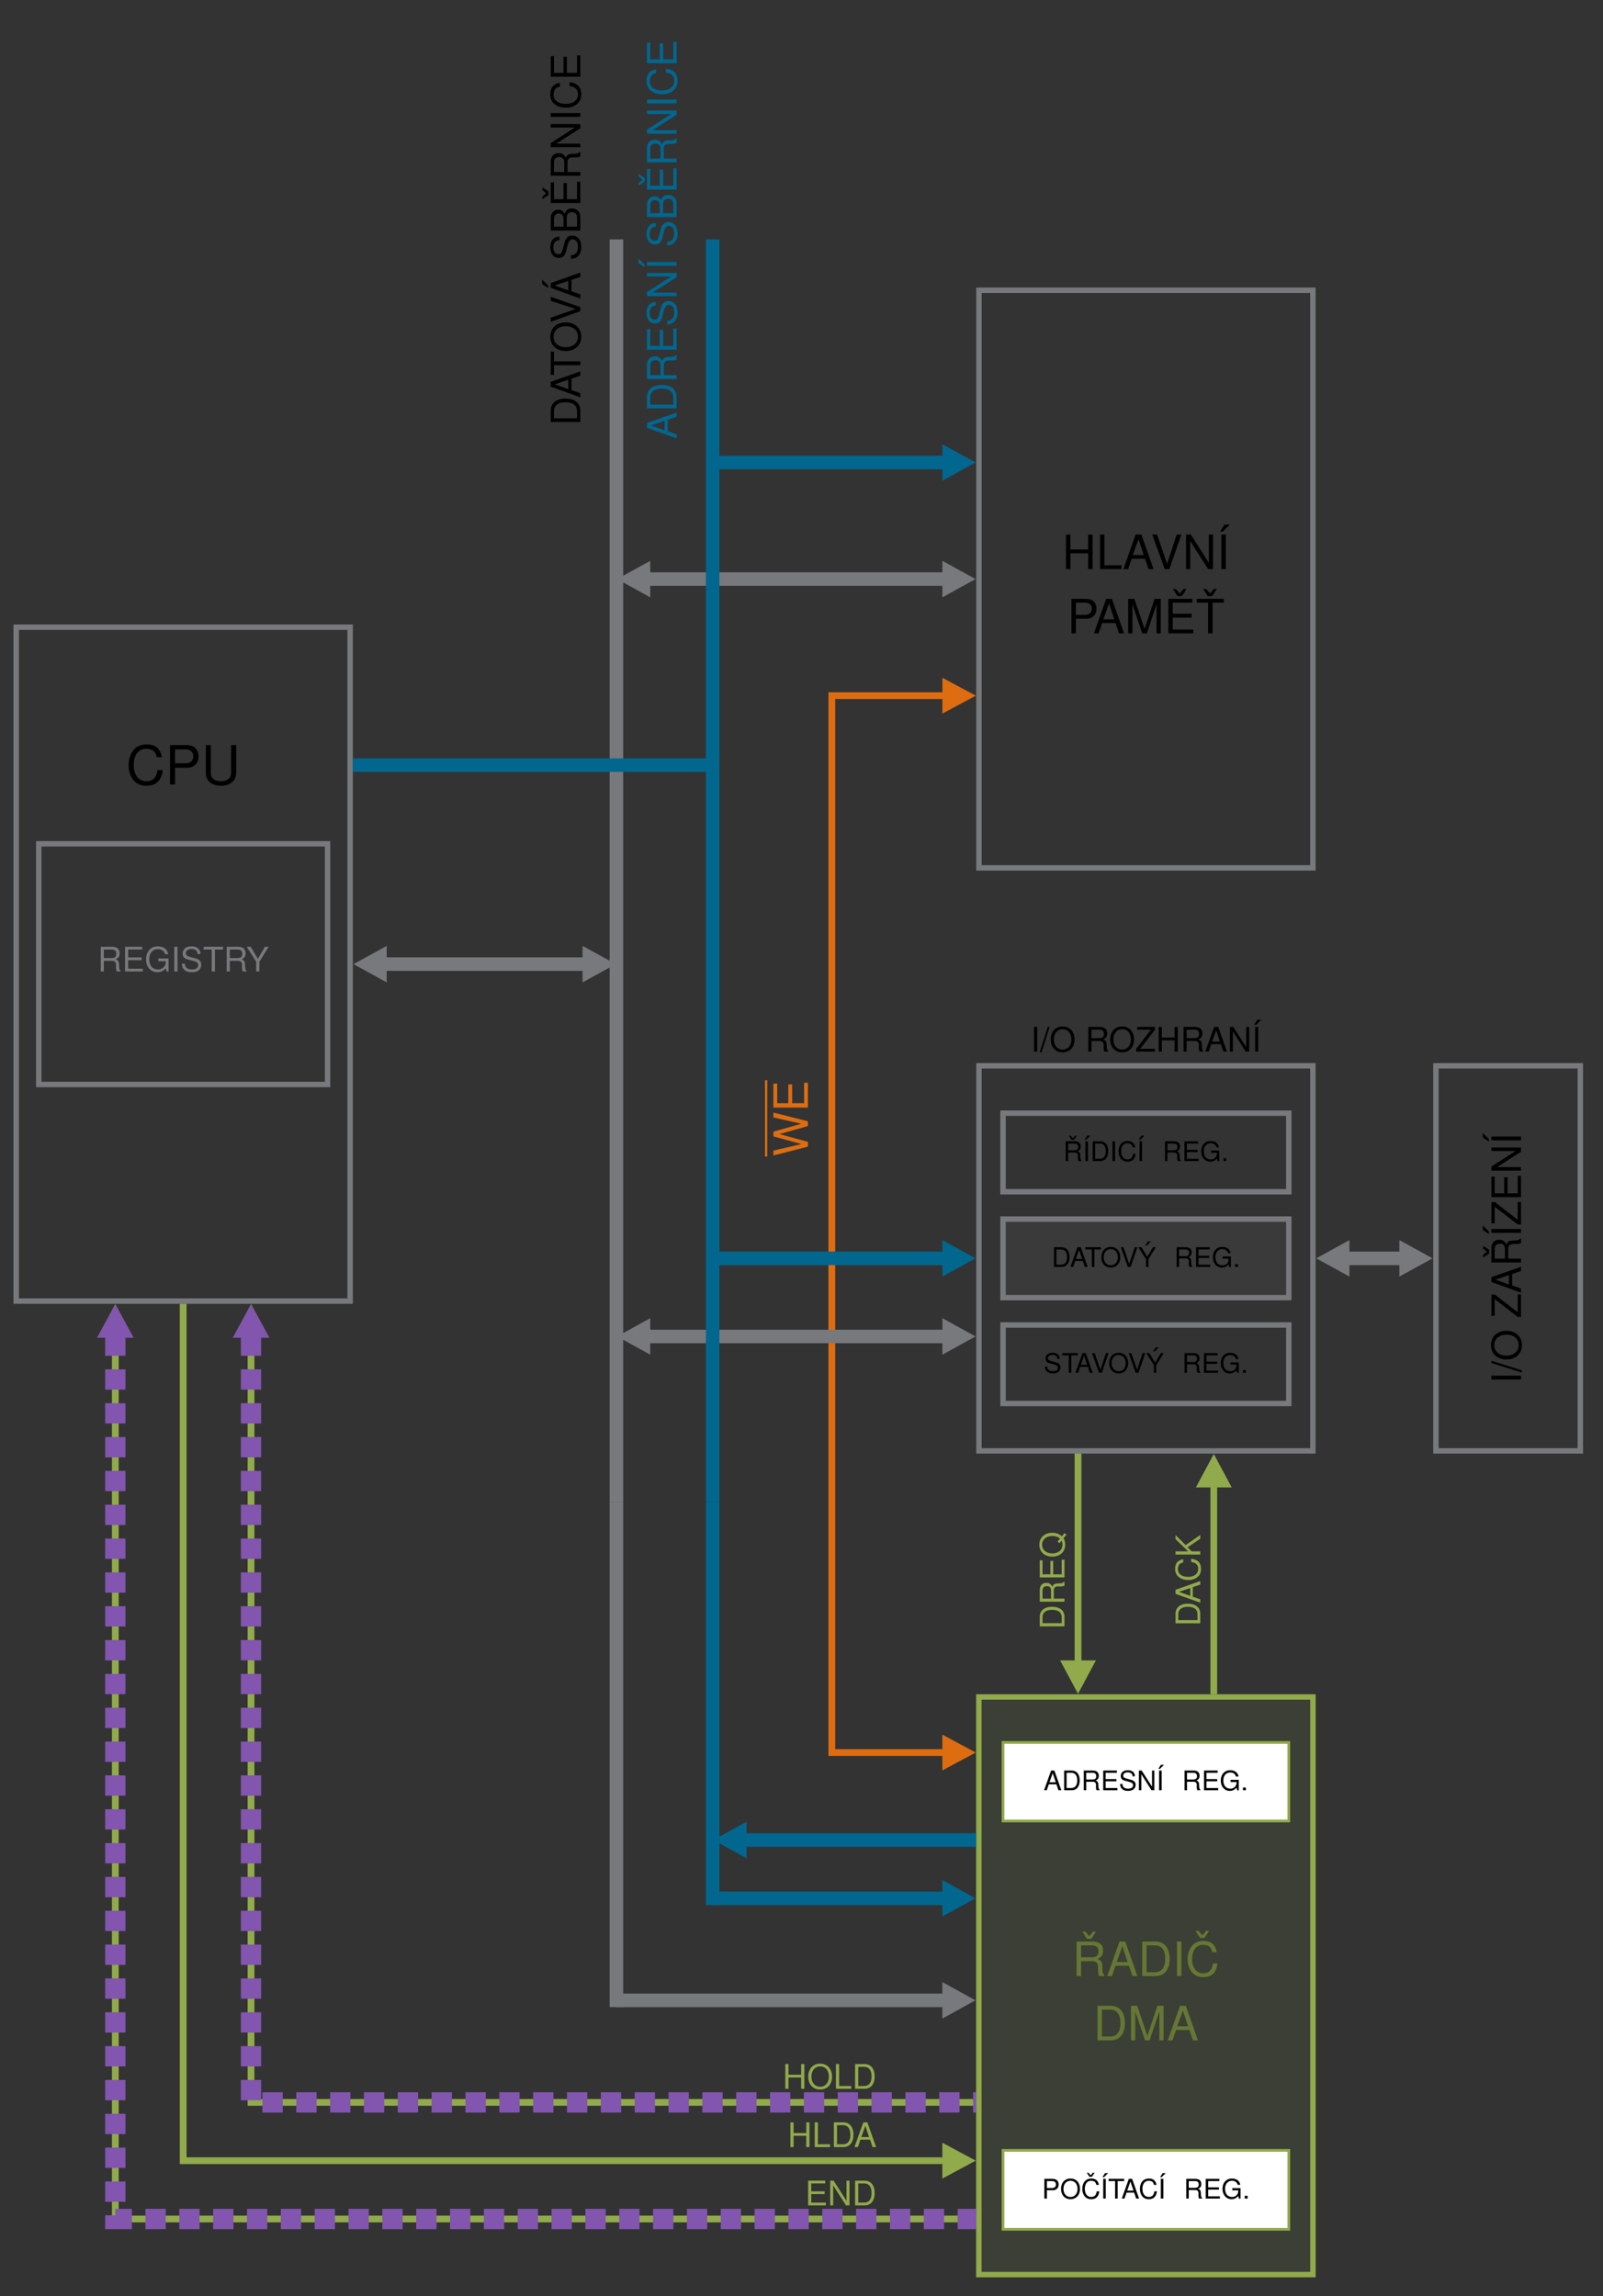 <?xml version="1.0" encoding="UTF-8"?>
<svg xmlns="http://www.w3.org/2000/svg" xmlns:xlink="http://www.w3.org/1999/xlink" width="235.05" height="336.729" viewBox="0 0 235.05 336.729">
<rect x="0" y="0" width="235.05" height="336.729" fill="#333333" stroke="none"/>
<defs>
<g>
<g id="glyph-0-0">
<path d="M 3.828 -2.312 L 3.828 0 L 4.484 0 L 4.484 -5.062 L 3.828 -5.062 L 3.828 -2.875 L 1.219 -2.875 L 1.219 -5.062 L 0.578 -5.062 L 0.578 0 L 1.234 0 L 1.234 -2.312 Z M 3.828 -2.312 "/>
</g>
<g id="glyph-0-1">
<path d="M 1.203 -5.062 L 0.562 -5.062 L 0.562 0 L 3.703 0 L 3.703 -0.562 L 1.203 -0.562 Z M 1.203 -5.062 "/>
</g>
<g id="glyph-0-2">
<path d="M 3.297 -1.516 L 3.812 0 L 4.547 0 L 2.766 -5.062 L 1.922 -5.062 L 0.125 0 L 0.812 0 L 1.344 -1.516 Z M 3.109 -2.062 L 1.5 -2.062 L 2.344 -4.375 Z M 3.109 -2.062 "/>
</g>
<g id="glyph-0-3">
<path d="M 2.719 0 L 4.484 -5.062 L 3.797 -5.062 L 2.391 -0.781 L 0.906 -5.062 L 0.203 -5.062 L 2.031 0 Z M 2.719 0 "/>
</g>
<g id="glyph-0-4">
<path d="M 4.484 -5.062 L 3.875 -5.062 L 3.875 -0.922 L 1.234 -5.062 L 0.531 -5.062 L 0.531 0 L 1.141 0 L 1.141 -4.109 L 3.766 0 L 4.484 0 Z M 4.484 -5.062 "/>
</g>
<g id="glyph-0-5">
<path d="M 1.344 -5.062 L 0.703 -5.062 L 0.703 0 L 1.344 0 Z M 1.156 -6.531 L 0.5 -5.5 L 0.906 -5.5 L 1.953 -6.531 Z M 1.156 -6.531 "/>
</g>
<g id="glyph-0-6">
<path d="M 1.281 -2.156 L 2.875 -2.156 C 3.266 -2.156 3.578 -2.266 3.859 -2.516 C 4.156 -2.781 4.297 -3.109 4.297 -3.578 C 4.297 -4.531 3.734 -5.062 2.719 -5.062 L 0.625 -5.062 L 0.625 0 L 1.281 0 Z M 1.281 -2.719 L 1.281 -4.5 L 2.625 -4.5 C 3.25 -4.5 3.609 -4.172 3.609 -3.609 C 3.609 -3.047 3.25 -2.719 2.625 -2.719 Z M 1.281 -2.719 "/>
</g>
<g id="glyph-0-7">
<path d="M 3.25 0 L 4.672 -4.25 L 4.672 0 L 5.297 0 L 5.297 -5.062 L 4.391 -5.062 L 2.922 -0.656 L 1.422 -5.062 L 0.516 -5.062 L 0.516 0 L 1.141 0 L 1.141 -4.25 L 2.578 0 Z M 3.25 0 "/>
</g>
<g id="glyph-0-8">
<path d="M 1.453 -4.109 L 2.125 -5.156 L 1.688 -5.156 L 1.141 -4.484 L 0.562 -5.156 L 0.125 -5.156 L 0.797 -4.109 Z M 1.453 -4.109 "/>
</g>
<g id="glyph-0-9">
<path d="M 1.266 -2.312 L 4.031 -2.312 L 4.031 -2.875 L 1.266 -2.875 L 1.266 -4.5 L 4.141 -4.5 L 4.141 -5.062 L 0.625 -5.062 L 0.625 0 L 4.266 0 L 4.266 -0.562 L 1.266 -0.562 Z M 1.266 -2.312 "/>
</g>
<g id="glyph-0-10">
<path d="M 2.469 -4.5 L 4.125 -4.5 L 4.125 -5.062 L 0.141 -5.062 L 0.141 -4.5 L 1.812 -4.5 L 1.812 0 L 2.469 0 Z M 2.469 -4.5 "/>
</g>
<g id="glyph-0-11">
<path d="M 1.297 -2.188 L 2.969 -2.188 C 3.547 -2.188 3.797 -1.906 3.797 -1.281 L 3.797 -0.828 C 3.797 -0.516 3.844 -0.203 3.938 0 L 4.719 0 L 4.719 -0.156 C 4.484 -0.328 4.422 -0.5 4.422 -1.188 C 4.406 -2.016 4.281 -2.266 3.734 -2.5 C 4.297 -2.781 4.531 -3.141 4.531 -3.719 C 4.531 -4.594 3.984 -5.062 2.984 -5.062 L 0.641 -5.062 L 0.641 0 L 1.297 0 Z M 1.297 -2.75 L 1.297 -4.5 L 2.859 -4.5 C 3.219 -4.5 3.422 -4.438 3.594 -4.297 C 3.766 -4.156 3.859 -3.922 3.859 -3.625 C 3.859 -3.031 3.547 -2.75 2.859 -2.75 Z M 1.297 -2.75 "/>
</g>
<g id="glyph-0-12">
<path d="M 0.625 0 L 2.578 0 C 3.859 0 4.641 -0.953 4.641 -2.531 C 4.641 -4.109 3.859 -5.062 2.578 -5.062 L 0.625 -5.062 Z M 1.266 -0.562 L 1.266 -4.5 L 2.469 -4.5 C 3.469 -4.5 3.984 -3.828 3.984 -2.531 C 3.984 -1.25 3.469 -0.562 2.469 -0.562 Z M 1.266 -0.562 "/>
</g>
<g id="glyph-0-13">
<path d="M 1.344 -5.062 L 0.703 -5.062 L 0.703 0 L 1.344 0 Z M 1.344 -5.062 "/>
</g>
<g id="glyph-0-14">
<path d="M 4.609 -3.5 C 4.406 -4.609 3.766 -5.156 2.656 -5.156 C 1.969 -5.156 1.422 -4.938 1.047 -4.516 C 0.578 -4.016 0.328 -3.297 0.328 -2.469 C 0.328 -1.641 0.594 -0.922 1.078 -0.438 C 1.453 -0.031 1.953 0.156 2.625 0.156 C 3.859 0.156 4.547 -0.5 4.703 -1.844 L 4.047 -1.844 C 3.984 -1.5 3.922 -1.266 3.812 -1.062 C 3.609 -0.641 3.172 -0.406 2.625 -0.406 C 1.625 -0.406 0.984 -1.219 0.984 -2.484 C 0.984 -3.781 1.594 -4.578 2.578 -4.578 C 2.984 -4.578 3.359 -4.453 3.578 -4.266 C 3.766 -4.094 3.859 -3.875 3.938 -3.5 Z M 4.609 -3.5 "/>
</g>
<g id="glyph-1-0">
<path d="M 5.25 -4 C 5.031 -5.266 4.297 -5.875 3.031 -5.875 C 2.25 -5.875 1.625 -5.641 1.188 -5.156 C 0.672 -4.594 0.375 -3.766 0.375 -2.828 C 0.375 -1.875 0.672 -1.062 1.219 -0.484 C 1.672 -0.031 2.234 0.188 3 0.188 C 4.406 0.188 5.203 -0.578 5.375 -2.109 L 4.609 -2.109 C 4.547 -1.719 4.469 -1.438 4.344 -1.219 C 4.109 -0.734 3.625 -0.469 3 -0.469 C 1.844 -0.469 1.125 -1.391 1.125 -2.828 C 1.125 -4.312 1.812 -5.234 2.938 -5.234 C 3.406 -5.234 3.844 -5.094 4.078 -4.859 C 4.297 -4.672 4.406 -4.422 4.5 -4 Z M 5.25 -4 "/>
</g>
<g id="glyph-1-1">
<path d="M 1.453 -2.453 L 3.281 -2.453 C 3.734 -2.453 4.094 -2.594 4.391 -2.859 C 4.75 -3.188 4.891 -3.562 4.891 -4.094 C 4.891 -5.172 4.25 -5.781 3.109 -5.781 L 0.719 -5.781 L 0.719 0 L 1.453 0 Z M 1.453 -3.109 L 1.453 -5.141 L 3 -5.141 C 3.703 -5.141 4.125 -4.75 4.125 -4.125 C 4.125 -3.484 3.703 -3.109 3 -3.109 Z M 1.453 -3.109 "/>
</g>
<g id="glyph-1-2">
<path d="M 4.375 -5.781 L 4.375 -1.719 C 4.375 -0.938 3.812 -0.469 2.891 -0.469 C 2.453 -0.469 2.109 -0.578 1.828 -0.766 C 1.547 -0.984 1.406 -1.281 1.406 -1.719 L 1.406 -5.781 L 0.672 -5.781 L 0.672 -1.719 C 0.672 -0.547 1.516 0.188 2.891 0.188 C 4.25 0.188 5.125 -0.562 5.125 -1.719 L 5.125 -5.781 Z M 4.375 -5.781 "/>
</g>
<g id="glyph-2-0">
<path d="M 0.359 0 L 1.469 0 C 2.203 0 2.641 -0.547 2.641 -1.453 C 2.641 -2.344 2.203 -2.891 1.469 -2.891 L 0.359 -2.891 Z M 0.719 -0.328 L 0.719 -2.562 L 1.406 -2.562 C 1.969 -2.562 2.281 -2.188 2.281 -1.438 C 2.281 -0.719 1.969 -0.328 1.406 -0.328 Z M 0.719 -0.328 "/>
</g>
<g id="glyph-2-1">
<path d="M 1.875 -0.875 L 2.172 0 L 2.594 0 L 1.578 -2.891 L 1.094 -2.891 L 0.062 0 L 0.453 0 L 0.766 -0.875 Z M 1.781 -1.172 L 0.859 -1.172 L 1.328 -2.5 Z M 1.781 -1.172 "/>
</g>
<g id="glyph-2-2">
<path d="M 1.406 -2.562 L 2.359 -2.562 L 2.359 -2.891 L 0.078 -2.891 L 0.078 -2.562 L 1.031 -2.562 L 1.031 0 L 1.406 0 Z M 1.406 -2.562 "/>
</g>
<g id="glyph-2-3">
<path d="M 1.547 -2.938 C 0.719 -2.938 0.156 -2.328 0.156 -1.422 C 0.156 -0.516 0.719 0.094 1.547 0.094 C 1.891 0.094 2.203 -0.016 2.438 -0.219 C 2.766 -0.484 2.938 -0.922 2.938 -1.406 C 2.938 -2.328 2.391 -2.938 1.547 -2.938 Z M 1.547 -2.609 C 2.172 -2.609 2.578 -2.141 2.578 -1.406 C 2.578 -0.703 2.156 -0.234 1.547 -0.234 C 0.938 -0.234 0.516 -0.703 0.516 -1.422 C 0.516 -2.141 0.938 -2.609 1.547 -2.609 Z M 1.547 -2.609 "/>
</g>
<g id="glyph-2-4">
<path d="M 1.562 0 L 2.562 -2.891 L 2.172 -2.891 L 1.359 -0.438 L 0.516 -2.891 L 0.125 -2.891 L 1.156 0 Z M 1.562 0 "/>
</g>
<g id="glyph-2-5">
<path d="M 1.531 -1.141 L 2.625 -2.891 L 2.188 -2.891 L 1.359 -1.484 L 0.516 -2.891 L 0.047 -2.891 L 1.172 -1.141 L 1.172 0 L 1.531 0 Z M 1.453 -3.734 L 1.062 -3.141 L 1.312 -3.141 L 1.891 -3.734 Z M 1.453 -3.734 "/>
</g>
<g id="glyph-2-6">
<path d="M 0.734 -1.25 L 1.688 -1.25 C 2.016 -1.25 2.172 -1.094 2.172 -0.734 L 2.156 -0.469 C 2.156 -0.297 2.188 -0.125 2.25 0 L 2.688 0 L 2.688 -0.094 C 2.562 -0.188 2.531 -0.297 2.516 -0.672 C 2.516 -1.156 2.438 -1.297 2.125 -1.422 C 2.453 -1.594 2.578 -1.797 2.578 -2.125 C 2.578 -2.625 2.266 -2.891 1.703 -2.891 L 0.375 -2.891 L 0.375 0 L 0.734 0 Z M 0.734 -1.578 L 0.734 -2.562 L 1.625 -2.562 C 1.844 -2.562 1.953 -2.531 2.047 -2.453 C 2.141 -2.375 2.203 -2.25 2.203 -2.062 C 2.203 -1.719 2.031 -1.578 1.625 -1.578 Z M 0.734 -1.578 "/>
</g>
<g id="glyph-2-7">
<path d="M 0.719 -1.312 L 2.297 -1.312 L 2.297 -1.641 L 0.719 -1.641 L 0.719 -2.562 L 2.359 -2.562 L 2.359 -2.891 L 0.359 -2.891 L 0.359 0 L 2.438 0 L 2.438 -0.328 L 0.719 -0.328 Z M 0.719 -1.312 "/>
</g>
<g id="glyph-2-8">
<path d="M 2.812 -1.531 L 1.609 -1.531 L 1.609 -1.203 L 2.484 -1.203 L 2.484 -1.125 C 2.484 -0.609 2.109 -0.234 1.578 -0.234 C 1.281 -0.234 1.016 -0.344 0.844 -0.531 C 0.656 -0.734 0.547 -1.078 0.547 -1.438 C 0.547 -2.141 0.953 -2.609 1.562 -2.609 C 2 -2.609 2.312 -2.391 2.391 -2.016 L 2.781 -2.016 C 2.672 -2.609 2.219 -2.938 1.562 -2.938 C 1.203 -2.938 0.922 -2.844 0.703 -2.656 C 0.359 -2.391 0.172 -1.938 0.172 -1.422 C 0.172 -0.531 0.719 0.094 1.5 0.094 C 1.891 0.094 2.203 -0.062 2.484 -0.375 L 2.578 0.016 L 2.812 0.016 Z M 2.812 -1.531 "/>
</g>
<g id="glyph-2-9">
<path d="M 0.766 -0.406 L 0.344 -0.406 L 0.344 0 L 0.766 0 Z M 0.766 -0.406 "/>
</g>
<g id="glyph-2-10">
<path d="M 2.359 -2.047 C 2.359 -2.609 1.969 -2.938 1.312 -2.938 C 0.672 -2.938 0.281 -2.609 0.281 -2.094 C 0.281 -1.734 0.469 -1.516 0.844 -1.422 L 1.562 -1.219 C 1.922 -1.125 2.094 -0.984 2.094 -0.766 C 2.094 -0.609 2.016 -0.438 1.891 -0.359 C 1.781 -0.281 1.594 -0.234 1.359 -0.234 C 1.047 -0.234 0.828 -0.312 0.688 -0.469 C 0.578 -0.609 0.531 -0.734 0.547 -0.922 L 0.188 -0.922 C 0.188 -0.656 0.25 -0.484 0.359 -0.328 C 0.562 -0.047 0.891 0.094 1.328 0.094 C 1.672 0.094 1.953 0.016 2.141 -0.125 C 2.344 -0.281 2.469 -0.547 2.469 -0.797 C 2.469 -1.156 2.25 -1.406 1.844 -1.516 L 1.125 -1.719 C 0.781 -1.812 0.641 -1.922 0.641 -2.141 C 0.641 -2.438 0.906 -2.625 1.297 -2.625 C 1.75 -2.625 2.016 -2.422 2.016 -2.047 Z M 2.359 -2.047 "/>
</g>
<g id="glyph-2-11">
<path d="M 0.828 -2.344 L 1.219 -2.938 L 0.953 -2.938 L 0.641 -2.562 L 0.328 -2.938 L 0.078 -2.938 L 0.453 -2.344 Z M 0.828 -2.344 "/>
</g>
<g id="glyph-2-12">
<path d="M 0.766 -2.891 L 0.391 -2.891 L 0.391 0 L 0.766 0 Z M 0.656 -3.734 L 0.281 -3.141 L 0.516 -3.141 L 1.109 -3.734 Z M 0.656 -3.734 "/>
</g>
<g id="glyph-2-13">
<path d="M 0.766 -2.891 L 0.391 -2.891 L 0.391 0 L 0.766 0 Z M 0.766 -2.891 "/>
</g>
<g id="glyph-2-14">
<path d="M 2.625 -2 C 2.516 -2.625 2.141 -2.938 1.516 -2.938 C 1.125 -2.938 0.812 -2.812 0.594 -2.578 C 0.328 -2.297 0.188 -1.875 0.188 -1.406 C 0.188 -0.938 0.344 -0.531 0.609 -0.25 C 0.828 -0.016 1.125 0.094 1.5 0.094 C 2.203 0.094 2.594 -0.297 2.688 -1.062 L 2.312 -1.062 C 2.281 -0.859 2.234 -0.719 2.172 -0.609 C 2.062 -0.375 1.812 -0.234 1.5 -0.234 C 0.922 -0.234 0.562 -0.688 0.562 -1.422 C 0.562 -2.156 0.906 -2.609 1.469 -2.609 C 1.703 -2.609 1.922 -2.547 2.047 -2.438 C 2.141 -2.328 2.203 -2.203 2.25 -2 Z M 2.625 -2 "/>
</g>
<g id="glyph-2-15">
<path d="M 2.562 -2.891 L 2.219 -2.891 L 2.219 -0.531 L 0.703 -2.891 L 0.297 -2.891 L 0.297 0 L 0.656 0 L 0.656 -2.344 L 2.141 0 L 2.562 0 Z M 2.562 -2.891 "/>
</g>
<g id="glyph-2-16">
<path d="M 0.734 -1.219 L 1.641 -1.219 C 1.859 -1.219 2.047 -1.297 2.203 -1.438 C 2.375 -1.594 2.453 -1.781 2.453 -2.047 C 2.453 -2.594 2.125 -2.891 1.562 -2.891 L 0.359 -2.891 L 0.359 0 L 0.734 0 Z M 0.734 -1.547 L 0.734 -2.562 L 1.5 -2.562 C 1.859 -2.562 2.062 -2.375 2.062 -2.062 C 2.062 -1.75 1.859 -1.547 1.5 -1.547 Z M 0.734 -1.547 "/>
</g>
<g id="glyph-3-0">
<path d="M 0.922 -1.562 L 2.109 -1.562 C 2.531 -1.562 2.719 -1.359 2.719 -0.922 L 2.703 -0.594 C 2.703 -0.375 2.75 -0.156 2.812 0 L 3.375 0 L 3.375 -0.109 C 3.203 -0.234 3.172 -0.359 3.156 -0.844 C 3.156 -1.438 3.062 -1.625 2.656 -1.781 C 3.078 -1.984 3.234 -2.234 3.234 -2.656 C 3.234 -3.281 2.844 -3.625 2.125 -3.625 L 0.469 -3.625 L 0.469 0 L 0.922 0 Z M 0.922 -1.969 L 0.922 -3.219 L 2.047 -3.219 C 2.297 -3.219 2.453 -3.172 2.562 -3.078 C 2.688 -2.969 2.75 -2.812 2.75 -2.594 C 2.75 -2.156 2.531 -1.969 2.047 -1.969 Z M 0.922 -1.969 "/>
</g>
<g id="glyph-3-1">
<path d="M 0.906 -1.656 L 2.875 -1.656 L 2.875 -2.062 L 0.906 -2.062 L 0.906 -3.219 L 2.953 -3.219 L 2.953 -3.625 L 0.453 -3.625 L 0.453 0 L 3.047 0 L 3.047 -0.406 L 0.906 -0.406 Z M 0.906 -1.656 "/>
</g>
<g id="glyph-3-2">
<path d="M 3.516 -1.906 L 2.016 -1.906 L 2.016 -1.5 L 3.109 -1.5 L 3.109 -1.406 C 3.109 -0.766 2.641 -0.297 1.984 -0.297 C 1.609 -0.297 1.281 -0.422 1.062 -0.656 C 0.828 -0.922 0.688 -1.344 0.688 -1.797 C 0.688 -2.688 1.188 -3.281 1.953 -3.281 C 2.5 -3.281 2.906 -2.984 3 -2.531 L 3.469 -2.531 C 3.344 -3.266 2.781 -3.688 1.953 -3.688 C 1.516 -3.688 1.156 -3.562 0.875 -3.328 C 0.453 -2.984 0.219 -2.422 0.219 -1.781 C 0.219 -0.656 0.906 0.109 1.875 0.109 C 2.375 0.109 2.766 -0.062 3.109 -0.469 L 3.234 0.016 L 3.516 0.016 Z M 3.516 -1.906 "/>
</g>
<g id="glyph-3-3">
<path d="M 0.969 -3.625 L 0.5 -3.625 L 0.5 0 L 0.969 0 Z M 0.969 -3.625 "/>
</g>
<g id="glyph-3-4">
<path d="M 2.969 -2.562 C 2.953 -3.266 2.469 -3.688 1.641 -3.688 C 0.844 -3.688 0.344 -3.281 0.344 -2.625 C 0.344 -2.172 0.578 -1.891 1.062 -1.781 L 1.953 -1.531 C 2.422 -1.422 2.625 -1.234 2.625 -0.953 C 2.625 -0.75 2.516 -0.562 2.359 -0.453 C 2.219 -0.344 2 -0.297 1.703 -0.297 C 1.312 -0.297 1.031 -0.391 0.859 -0.594 C 0.734 -0.75 0.672 -0.922 0.672 -1.156 L 0.234 -1.156 C 0.25 -0.812 0.312 -0.594 0.453 -0.406 C 0.703 -0.062 1.125 0.109 1.672 0.109 C 2.109 0.109 2.453 0.016 2.688 -0.156 C 2.938 -0.359 3.078 -0.688 3.078 -1 C 3.078 -1.438 2.812 -1.766 2.312 -1.906 L 1.406 -2.141 C 0.969 -2.266 0.812 -2.406 0.812 -2.688 C 0.812 -3.047 1.141 -3.297 1.625 -3.297 C 2.203 -3.297 2.516 -3.031 2.531 -2.562 Z M 2.969 -2.562 "/>
</g>
<g id="glyph-3-5">
<path d="M 1.766 -3.219 L 2.953 -3.219 L 2.953 -3.625 L 0.109 -3.625 L 0.109 -3.219 L 1.297 -3.219 L 1.297 0 L 1.766 0 Z M 1.766 -3.219 "/>
</g>
<g id="glyph-3-6">
<path d="M 1.922 -1.422 L 3.281 -3.625 L 2.734 -3.625 L 1.703 -1.859 L 0.641 -3.625 L 0.062 -3.625 L 1.453 -1.422 L 1.453 0 L 1.922 0 Z M 1.922 -1.422 "/>
</g>
<g id="glyph-3-7">
<path d="M 1.141 -3.625 L -0.047 0.094 L 0.234 0.094 L 1.406 -3.625 Z M 1.141 -3.625 "/>
</g>
<g id="glyph-3-8">
<path d="M 1.938 -3.688 C 0.891 -3.688 0.188 -2.922 0.188 -1.781 C 0.188 -0.656 0.891 0.109 1.938 0.109 C 2.375 0.109 2.766 -0.016 3.062 -0.266 C 3.453 -0.594 3.688 -1.156 3.688 -1.75 C 3.688 -2.922 3 -3.688 1.938 -3.688 Z M 1.938 -3.281 C 2.719 -3.281 3.219 -2.672 3.219 -1.766 C 3.219 -0.891 2.703 -0.297 1.938 -0.297 C 1.172 -0.297 0.656 -0.891 0.656 -1.781 C 0.656 -2.672 1.172 -3.281 1.938 -3.281 Z M 1.938 -3.281 "/>
</g>
<g id="glyph-3-9">
<path d="M 2.891 -3.625 L 0.281 -3.625 L 0.281 -3.219 L 2.312 -3.219 L 0.141 -0.406 L 0.141 0 L 2.891 0 L 2.891 -0.406 L 0.719 -0.406 L 2.891 -3.203 Z M 2.891 -3.625 "/>
</g>
<g id="glyph-3-10">
<path d="M 2.734 -1.656 L 2.734 0 L 3.203 0 L 3.203 -3.625 L 2.734 -3.625 L 2.734 -2.062 L 0.875 -2.062 L 0.875 -3.625 L 0.406 -3.625 L 0.406 0 L 0.875 0 L 0.875 -1.656 Z M 2.734 -1.656 "/>
</g>
<g id="glyph-3-11">
<path d="M 2.359 -1.094 L 2.734 0 L 3.25 0 L 1.969 -3.625 L 1.375 -3.625 L 0.078 0 L 0.578 0 L 0.953 -1.094 Z M 2.219 -1.469 L 1.078 -1.469 L 1.672 -3.125 Z M 2.219 -1.469 "/>
</g>
<g id="glyph-3-12">
<path d="M 3.203 -3.625 L 2.766 -3.625 L 2.766 -0.656 L 0.875 -3.625 L 0.375 -3.625 L 0.375 0 L 0.812 0 L 0.812 -2.938 L 2.688 0 L 3.203 0 Z M 3.203 -3.625 "/>
</g>
<g id="glyph-3-13">
<path d="M 0.953 -3.625 L 0.5 -3.625 L 0.5 0 L 0.953 0 Z M 0.828 -4.672 L 0.359 -3.938 L 0.656 -3.938 L 1.391 -4.672 Z M 0.828 -4.672 "/>
</g>
<g id="glyph-3-14">
<path d="M 0.859 -3.625 L 0.391 -3.625 L 0.391 0 L 2.641 0 L 2.641 -0.406 L 0.859 -0.406 Z M 0.859 -3.625 "/>
</g>
<g id="glyph-3-15">
<path d="M 0.438 0 L 1.844 0 C 2.75 0 3.312 -0.688 3.312 -1.812 C 3.312 -2.938 2.75 -3.625 1.844 -3.625 L 0.438 -3.625 Z M 0.906 -0.406 L 0.906 -3.219 L 1.766 -3.219 C 2.469 -3.219 2.859 -2.734 2.859 -1.812 C 2.859 -0.891 2.469 -0.406 1.766 -0.406 Z M 0.906 -0.406 "/>
</g>
<g id="glyph-4-0">
<path d="M 0 -5.172 L -5.062 -6.453 L -5.062 -5.734 L -0.953 -4.812 L -5.062 -3.656 L -5.062 -2.953 L -0.953 -1.828 L -5.062 -0.875 L -5.062 -0.156 L 0 -1.453 L 0 -2.156 L -4.172 -3.297 L 0 -4.469 Z M 0 -5.172 "/>
</g>
<g id="glyph-4-1">
<path d="M -2.312 -1.266 L -2.312 -4.031 L -2.875 -4.031 L -2.875 -1.266 L -4.5 -1.266 L -4.5 -4.141 L -5.062 -4.141 L -5.062 -0.625 L 0 -0.625 L 0 -4.266 L -0.562 -4.266 L -0.562 -1.266 Z M -2.312 -1.266 "/>
</g>
<g id="glyph-5-0">
<path d="M 0 -0.531 L 0 -2.203 C 0 -3.297 -0.828 -3.969 -2.172 -3.969 C -3.516 -3.969 -4.344 -3.297 -4.344 -2.203 L -4.344 -0.531 Z M -0.484 -1.078 L -3.859 -1.078 L -3.859 -2.109 C -3.859 -2.969 -3.281 -3.422 -2.172 -3.422 C -1.078 -3.422 -0.484 -2.969 -0.484 -2.109 Z M -0.484 -1.078 "/>
</g>
<g id="glyph-5-1">
<path d="M -1.297 -2.828 L 0 -3.266 L 0 -3.891 L -4.344 -2.359 L -4.344 -1.656 L 0 -0.094 L 0 -0.688 L -1.297 -1.156 Z M -1.766 -2.672 L -1.766 -1.281 L -3.75 -2 Z M -1.766 -2.672 "/>
</g>
<g id="glyph-5-2">
<path d="M -3.859 -2.109 L -3.859 -3.531 L -4.344 -3.531 L -4.344 -0.125 L -3.859 -0.125 L -3.859 -1.547 L 0 -1.547 L 0 -2.109 Z M -3.859 -2.109 "/>
</g>
<g id="glyph-5-3">
<path d="M -4.406 -2.312 C -4.406 -1.078 -3.5 -0.219 -2.141 -0.219 C -0.781 -0.219 0.141 -1.078 0.141 -2.328 C 0.141 -2.844 -0.031 -3.312 -0.328 -3.672 C -0.719 -4.141 -1.391 -4.422 -2.094 -4.422 C -3.5 -4.422 -4.406 -3.594 -4.406 -2.312 Z M -3.922 -2.312 C -3.922 -3.25 -3.203 -3.859 -2.109 -3.859 C -1.062 -3.859 -0.344 -3.234 -0.344 -2.328 C -0.344 -1.406 -1.062 -0.781 -2.141 -0.781 C -3.203 -0.781 -3.922 -1.406 -3.922 -2.312 Z M -3.922 -2.312 "/>
</g>
<g id="glyph-5-4">
<path d="M 0 -2.328 L -4.344 -3.844 L -4.344 -3.25 L -0.672 -2.047 L -4.344 -0.781 L -4.344 -0.172 L 0 -1.734 Z M 0 -2.328 "/>
</g>
<g id="glyph-5-5">
<path d="M -1.297 -2.828 L 0 -3.266 L 0 -3.891 L -4.344 -2.359 L -4.344 -1.656 L 0 -0.094 L 0 -0.688 L -1.297 -1.156 Z M -1.766 -2.672 L -1.766 -1.281 L -3.75 -2 Z M -5.594 -2.203 L -4.703 -1.625 L -4.703 -1.984 L -5.594 -2.875 Z M -5.594 -2.203 "/>
</g>
<g id="glyph-5-6">
<path d="M -3.062 -3.547 C -3.922 -3.547 -4.406 -2.953 -4.406 -1.953 C -4.406 -1 -3.922 -0.422 -3.141 -0.422 C -2.609 -0.422 -2.281 -0.703 -2.125 -1.266 L -1.844 -2.344 C -1.703 -2.891 -1.469 -3.141 -1.141 -3.141 C -0.906 -3.141 -0.672 -3.016 -0.531 -2.828 C -0.422 -2.656 -0.344 -2.391 -0.344 -2.031 C -0.344 -1.562 -0.469 -1.25 -0.719 -1.031 C -0.906 -0.875 -1.109 -0.797 -1.375 -0.812 L -1.375 -0.281 C -0.984 -0.297 -0.719 -0.375 -0.484 -0.547 C -0.078 -0.844 0.141 -1.344 0.141 -2 C 0.141 -2.516 0.016 -2.938 -0.203 -3.219 C -0.422 -3.516 -0.812 -3.703 -1.188 -3.703 C -1.719 -3.703 -2.125 -3.359 -2.281 -2.781 L -2.578 -1.688 C -2.719 -1.156 -2.875 -0.969 -3.219 -0.969 C -3.656 -0.969 -3.953 -1.359 -3.953 -1.938 C -3.953 -2.625 -3.625 -3.016 -3.062 -3.031 Z M -3.062 -3.547 "/>
</g>
<g id="glyph-5-7">
<path d="M 0 -0.469 L 0 -2.422 C 0 -2.844 -0.109 -3.141 -0.359 -3.375 C -0.594 -3.594 -0.906 -3.703 -1.234 -3.703 C -1.766 -3.703 -2.078 -3.469 -2.297 -2.922 C -2.469 -3.312 -2.797 -3.516 -3.234 -3.516 C -3.547 -3.516 -3.828 -3.406 -4.031 -3.172 C -4.25 -2.953 -4.344 -2.656 -4.344 -2.234 L -4.344 -0.469 Z M -2.469 -1.031 L -3.859 -1.031 L -3.859 -2.094 C -3.859 -2.406 -3.812 -2.578 -3.703 -2.719 C -3.578 -2.875 -3.406 -2.969 -3.156 -2.969 C -2.922 -2.969 -2.75 -2.875 -2.625 -2.719 C -2.516 -2.578 -2.469 -2.406 -2.469 -2.094 Z M -0.484 -1.031 L -1.984 -1.031 L -1.984 -2.375 C -1.984 -2.641 -1.922 -2.828 -1.781 -2.953 C -1.641 -3.078 -1.453 -3.156 -1.234 -3.156 C -1.031 -3.156 -0.828 -3.078 -0.703 -2.953 C -0.547 -2.828 -0.484 -2.641 -0.484 -2.375 Z M -0.484 -1.031 "/>
</g>
<g id="glyph-5-8">
<path d="M -3.516 -1.25 L -4.406 -1.828 L -4.406 -1.438 L -3.844 -0.969 L -4.406 -0.484 L -4.406 -0.109 L -3.516 -0.688 Z M -3.516 -1.25 "/>
</g>
<g id="glyph-5-9">
<path d="M -1.969 -1.094 L -1.969 -3.453 L -2.469 -3.453 L -2.469 -1.094 L -3.859 -1.094 L -3.859 -3.547 L -4.344 -3.547 L -4.344 -0.531 L 0 -0.531 L 0 -3.656 L -0.484 -3.656 L -0.484 -1.094 Z M -1.969 -1.094 "/>
</g>
<g id="glyph-5-10">
<path d="M -1.875 -1.109 L -1.875 -2.531 C -1.875 -3.031 -1.625 -3.25 -1.094 -3.25 L -0.703 -3.25 C -0.438 -3.25 -0.172 -3.297 0 -3.375 L 0 -4.047 L -0.141 -4.047 C -0.281 -3.828 -0.438 -3.797 -1.016 -3.781 C -1.719 -3.781 -1.938 -3.656 -2.141 -3.188 C -2.375 -3.672 -2.688 -3.875 -3.172 -3.875 C -3.922 -3.875 -4.344 -3.406 -4.344 -2.547 L -4.344 -0.547 L 0 -0.547 L 0 -1.109 Z M -2.359 -1.109 L -3.859 -1.109 L -3.859 -2.453 C -3.859 -2.75 -3.797 -2.938 -3.688 -3.078 C -3.562 -3.219 -3.359 -3.297 -3.094 -3.297 C -2.594 -3.297 -2.359 -3.031 -2.359 -2.453 Z M -2.359 -1.109 "/>
</g>
<g id="glyph-5-11">
<path d="M -4.344 -3.844 L -4.344 -3.328 L -0.797 -3.328 L -4.344 -1.047 L -4.344 -0.453 L 0 -0.453 L 0 -0.969 L -3.516 -0.969 L 0 -3.219 L 0 -3.844 Z M -4.344 -3.844 "/>
</g>
<g id="glyph-5-12">
<path d="M -4.344 -1.156 L -4.344 -0.594 L 0 -0.594 L 0 -1.156 Z M -4.344 -1.156 "/>
</g>
<g id="glyph-5-13">
<path d="M -3 -3.938 C -3.953 -3.766 -4.406 -3.219 -4.406 -2.266 C -4.406 -1.688 -4.234 -1.219 -3.875 -0.891 C -3.438 -0.5 -2.828 -0.281 -2.125 -0.281 C -1.406 -0.281 -0.797 -0.5 -0.375 -0.922 C -0.031 -1.25 0.141 -1.672 0.141 -2.25 C 0.141 -3.297 -0.438 -3.906 -1.578 -4.031 L -1.578 -3.453 C -1.281 -3.406 -1.078 -3.359 -0.906 -3.266 C -0.547 -3.078 -0.344 -2.719 -0.344 -2.25 C -0.344 -1.391 -1.047 -0.844 -2.125 -0.844 C -3.234 -0.844 -3.922 -1.359 -3.922 -2.203 C -3.922 -2.547 -3.812 -2.875 -3.656 -3.062 C -3.5 -3.219 -3.312 -3.312 -3 -3.375 Z M -3 -3.938 "/>
</g>
<g id="glyph-5-14">
<path d="M -4.344 -1.156 L -4.344 -0.594 L 0 -0.594 L 0 -1.156 Z M -5.594 -1 L -4.703 -0.422 L -4.703 -0.781 L -5.594 -1.672 Z M -5.594 -1 "/>
</g>
<g id="glyph-5-15">
<path d="M -4.344 -1.359 L 0.125 0.047 L 0.125 -0.281 L -4.344 -1.688 Z M -4.344 -1.359 "/>
</g>
<g id="glyph-5-16">
<path d="M -4.344 -3.453 L -4.344 -0.328 L -3.859 -0.328 L -3.859 -2.781 L -0.484 -0.172 L 0 -0.172 L 0 -3.469 L -0.484 -3.469 L -0.484 -0.859 L -3.844 -3.453 Z M -4.344 -3.453 "/>
</g>
<g id="glyph-6-0">
<path d="M 0 -0.438 L 0 -1.844 C 0 -2.75 -0.688 -3.312 -1.812 -3.312 C -2.938 -3.312 -3.625 -2.75 -3.625 -1.844 L -3.625 -0.438 Z M -0.406 -0.906 L -3.219 -0.906 L -3.219 -1.766 C -3.219 -2.469 -2.734 -2.859 -1.812 -2.859 C -0.891 -2.859 -0.406 -2.469 -0.406 -1.766 Z M -0.406 -0.906 "/>
</g>
<g id="glyph-6-1">
<path d="M -1.094 -2.359 L 0 -2.734 L 0 -3.25 L -3.625 -1.969 L -3.625 -1.375 L 0 -0.078 L 0 -0.578 L -1.094 -0.953 Z M -1.469 -2.219 L -1.469 -1.078 L -3.125 -1.672 Z M -1.469 -2.219 "/>
</g>
<g id="glyph-6-2">
<path d="M -2.5 -3.297 C -3.297 -3.141 -3.688 -2.688 -3.688 -1.891 C -3.688 -1.406 -3.531 -1.016 -3.234 -0.75 C -2.875 -0.422 -2.359 -0.234 -1.766 -0.234 C -1.172 -0.234 -0.656 -0.422 -0.312 -0.766 C -0.016 -1.047 0.109 -1.406 0.109 -1.875 C 0.109 -2.75 -0.359 -3.25 -1.328 -3.359 L -1.328 -2.891 C -1.078 -2.844 -0.906 -2.797 -0.766 -2.719 C -0.469 -2.578 -0.297 -2.266 -0.297 -1.875 C -0.297 -1.156 -0.875 -0.703 -1.781 -0.703 C -2.703 -0.703 -3.281 -1.141 -3.281 -1.844 C -3.281 -2.125 -3.188 -2.406 -3.047 -2.547 C -2.922 -2.688 -2.766 -2.766 -2.5 -2.812 Z M -2.5 -3.297 "/>
</g>
<g id="glyph-6-3">
<path d="M -1.266 -0.859 L -1.859 -1.453 L 0 -2.719 L 0 -3.266 L -2.141 -1.781 L -3.625 -3.25 L -3.625 -2.656 L -1.781 -0.859 L -3.625 -0.859 L -3.625 -0.391 L 0 -0.391 L 0 -0.859 Z M -1.266 -0.859 "/>
</g>
<g id="glyph-6-4">
<path d="M -1.562 -0.922 L -1.562 -2.109 C -1.562 -2.531 -1.359 -2.719 -0.922 -2.719 L -0.594 -2.703 C -0.375 -2.703 -0.156 -2.75 0 -2.812 L 0 -3.375 L -0.109 -3.375 C -0.234 -3.203 -0.359 -3.172 -0.844 -3.156 C -1.438 -3.156 -1.625 -3.062 -1.781 -2.656 C -1.984 -3.078 -2.234 -3.234 -2.656 -3.234 C -3.281 -3.234 -3.625 -2.844 -3.625 -2.125 L -3.625 -0.469 L 0 -0.469 L 0 -0.922 Z M -1.969 -0.922 L -3.219 -0.922 L -3.219 -2.047 C -3.219 -2.297 -3.172 -2.453 -3.078 -2.562 C -2.969 -2.688 -2.812 -2.75 -2.594 -2.75 C -2.156 -2.75 -1.969 -2.531 -1.969 -2.047 Z M -1.969 -0.922 "/>
</g>
<g id="glyph-6-5">
<path d="M -1.656 -0.906 L -1.656 -2.875 L -2.062 -2.875 L -2.062 -0.906 L -3.219 -0.906 L -3.219 -2.953 L -3.625 -2.953 L -3.625 -0.453 L 0 -0.453 L 0 -3.047 L -0.406 -3.047 L -0.406 -0.906 Z M -1.656 -0.906 "/>
</g>
<g id="glyph-6-6">
<path d="M 0 -3.641 L -0.375 -3.172 C -0.75 -3.516 -1.219 -3.688 -1.797 -3.688 C -2.922 -3.688 -3.688 -2.984 -3.688 -1.938 C -3.688 -0.891 -2.922 -0.188 -1.781 -0.188 C -0.656 -0.188 0.109 -0.891 0.109 -1.938 C 0.109 -2.297 0.031 -2.594 -0.141 -2.891 L 0.297 -3.406 Z M -1.016 -2.391 L -0.734 -2.156 L -0.438 -2.531 C -0.328 -2.312 -0.297 -2.156 -0.297 -1.938 C -0.297 -1.156 -0.891 -0.656 -1.781 -0.656 C -2.672 -0.656 -3.281 -1.172 -3.281 -1.938 C -3.281 -2.703 -2.672 -3.219 -1.781 -3.219 C -1.328 -3.219 -0.953 -3.094 -0.656 -2.828 Z M -1.016 -2.391 "/>
</g>
</g>
</defs>
<path fill-rule="nonzero" fill="rgb(56.862%, 66.666%, 29.413%)" fill-opacity="0.1" d="M 143.137 333.934 L 143.137 248.445 L 192.914 248.445 L 192.914 333.934 Z M 143.137 333.934 "/>
<path fill-rule="nonzero" fill="rgb(47.06%, 47.452%, 48.627%)" fill-opacity="0.1" d="M 146.676 190.68 L 146.676 178.367 L 189.375 178.367 L 189.375 190.68 Z M 146.676 190.68 "/>
<path fill="none" stroke-width="0.797" stroke-linecap="butt" stroke-linejoin="miter" stroke="rgb(47.06%, 47.452%, 48.627%)" stroke-opacity="1" stroke-miterlimit="10" d="M -24.581 -42.522 L 24.582 -42.522 L 24.582 42.52 L -24.581 42.52 Z M -24.581 -42.522 " transform="matrix(0.996, 0, 0, -0.996, 168.025, 84.915)"/>
<g fill="rgb(0%, 0%, 0%)" fill-opacity="1">
<use xlink:href="#glyph-0-0" x="155.724" y="83.45"/>
<use xlink:href="#glyph-0-1" x="160.738" y="83.45"/>
<use xlink:href="#glyph-0-2" x="164.6" y="83.45"/>
</g>
<g fill="rgb(0%, 0%, 0%)" fill-opacity="1">
<use xlink:href="#glyph-0-3" x="168.747" y="83.45"/>
<use xlink:href="#glyph-0-4" x="173.38" y="83.45"/>
<use xlink:href="#glyph-0-5" x="178.394" y="83.45"/>
</g>
<g fill="rgb(0%, 0%, 0%)" fill-opacity="1">
<use xlink:href="#glyph-0-6" x="156.478" y="92.877"/>
</g>
<g fill="rgb(0%, 0%, 0%)" fill-opacity="1">
<use xlink:href="#glyph-0-2" x="160.277" y="92.877"/>
<use xlink:href="#glyph-0-7" x="164.91" y="92.877"/>
</g>
<g fill="rgb(0%, 0%, 0%)" fill-opacity="1">
<use xlink:href="#glyph-0-8" x="171.855" y="91.522"/>
</g>
<g fill="rgb(0%, 0%, 0%)" fill-opacity="1">
<use xlink:href="#glyph-0-9" x="170.695" y="92.877"/>
</g>
<g fill="rgb(0%, 0%, 0%)" fill-opacity="1">
<use xlink:href="#glyph-0-8" x="176.293" y="91.522"/>
</g>
<g fill="rgb(0%, 0%, 0%)" fill-opacity="1">
<use xlink:href="#glyph-0-10" x="175.328" y="92.877"/>
</g>
<path fill="none" stroke-width="0.797" stroke-linecap="butt" stroke-linejoin="miter" stroke="rgb(47.06%, 47.452%, 48.627%)" stroke-opacity="1" stroke-miterlimit="10" d="M -166.315 -106.302 L -117.153 -106.302 L -117.153 -7.086 L -166.315 -7.086 Z M -166.315 -106.302 " transform="matrix(0.996, 0, 0, -0.996, 168.025, 84.915)"/>
<g fill="rgb(0%, 0%, 0%)" fill-opacity="1">
<use xlink:href="#glyph-1-0" x="18.484" y="115.036"/>
<use xlink:href="#glyph-1-1" x="24.216" y="115.036"/>
<use xlink:href="#glyph-1-2" x="29.51" y="115.036"/>
</g>
<path fill="none" stroke-width="0.797" stroke-linecap="butt" stroke-linejoin="miter" stroke="rgb(47.06%, 47.452%, 48.627%)" stroke-opacity="1" stroke-miterlimit="10" d="M -24.581 -128.356 L 24.582 -128.356 L 24.582 -71.663 L -24.581 -71.663 Z M -24.581 -128.356 " transform="matrix(0.996, 0, 0, -0.996, 168.025, 84.915)"/>
<path fill="none" stroke-width="0.797" stroke-linecap="butt" stroke-linejoin="miter" stroke="rgb(56.862%, 66.666%, 29.413%)" stroke-opacity="1" stroke-miterlimit="10" d="M -24.593 -249.629 L 24.59 -249.629 L 24.59 -164.588 L -24.593 -164.588 Z M -24.593 -249.629 " transform="matrix(0.996, 0, 0, -0.996, 168.025, 84.915)"/>
<g fill="rgb(39.803%, 46.666%, 20.589%)" fill-opacity="1">
<use xlink:href="#glyph-0-8" x="158.575" y="288.416"/>
</g>
<g fill="rgb(39.803%, 46.666%, 20.589%)" fill-opacity="1">
<use xlink:href="#glyph-0-11" x="157.221" y="289.771"/>
<use xlink:href="#glyph-0-2" x="162.235" y="289.771"/>
<use xlink:href="#glyph-0-12" x="166.868" y="289.771"/>
<use xlink:href="#glyph-0-13" x="171.883" y="289.771"/>
</g>
<g fill="rgb(39.803%, 46.666%, 20.589%)" fill-opacity="1">
<use xlink:href="#glyph-0-8" x="175.168" y="288.285"/>
</g>
<g fill="rgb(39.803%, 46.666%, 20.589%)" fill-opacity="1">
<use xlink:href="#glyph-0-14" x="173.813" y="289.771"/>
</g>
<g fill="rgb(39.803%, 46.666%, 20.589%)" fill-opacity="1">
<use xlink:href="#glyph-0-12" x="160.308" y="299.197"/>
<use xlink:href="#glyph-0-7" x="165.323" y="299.197"/>
<use xlink:href="#glyph-0-2" x="171.109" y="299.197"/>
</g>
<path fill="none" stroke-width="0.797" stroke-linecap="butt" stroke-linejoin="miter" stroke="rgb(47.06%, 47.452%, 48.627%)" stroke-opacity="1" stroke-miterlimit="10" d="M -21.035 -105.792 L 21.036 -105.792 L 21.036 -94.23 L -21.035 -94.23 Z M -21.035 -105.792 " transform="matrix(0.996, 0, 0, -0.996, 168.025, 84.915)"/>
<g fill="rgb(0%, 0%, 0%)" fill-opacity="1">
<use xlink:href="#glyph-2-0" x="154.186" y="185.782"/>
</g>
<g fill="rgb(0%, 0%, 0%)" fill-opacity="1">
<use xlink:href="#glyph-2-1" x="156.893" y="185.782"/>
</g>
<g fill="rgb(0%, 0%, 0%)" fill-opacity="1">
<use xlink:href="#glyph-2-2" x="159.064" y="185.782"/>
</g>
<g fill="rgb(0%, 0%, 0%)" fill-opacity="1">
<use xlink:href="#glyph-2-3" x="161.33" y="185.782"/>
</g>
<g fill="rgb(0%, 0%, 0%)" fill-opacity="1">
<use xlink:href="#glyph-2-4" x="164.22" y="185.782"/>
<use xlink:href="#glyph-2-5" x="166.867" y="185.782"/>
</g>
<g fill="rgb(0%, 0%, 0%)" fill-opacity="1">
<use xlink:href="#glyph-2-6" x="172.158" y="185.782"/>
<use xlink:href="#glyph-2-7" x="175.023" y="185.782"/>
<use xlink:href="#glyph-2-8" x="177.671" y="185.782"/>
<use xlink:href="#glyph-2-9" x="180.759" y="185.782"/>
</g>
<path fill="none" stroke-width="0.797" stroke-linecap="butt" stroke-linejoin="miter" stroke="rgb(47.06%, 47.452%, 48.627%)" stroke-opacity="1" stroke-miterlimit="10" d="M -21.035 -121.382 L 21.036 -121.382 L 21.036 -109.82 L -21.035 -109.82 Z M -21.035 -121.382 " transform="matrix(0.996, 0, 0, -0.996, 168.025, 84.915)"/>
<g fill="rgb(0%, 0%, 0%)" fill-opacity="1">
<use xlink:href="#glyph-2-10" x="153.03" y="201.31"/>
<use xlink:href="#glyph-2-2" x="155.678" y="201.31"/>
</g>
<g fill="rgb(0%, 0%, 0%)" fill-opacity="1">
<use xlink:href="#glyph-2-1" x="157.627" y="201.31"/>
</g>
<g fill="rgb(0%, 0%, 0%)" fill-opacity="1">
<use xlink:href="#glyph-2-4" x="159.996" y="201.31"/>
</g>
<g fill="rgb(0%, 0%, 0%)" fill-opacity="1">
<use xlink:href="#glyph-2-3" x="162.485" y="201.31"/>
</g>
<g fill="rgb(0%, 0%, 0%)" fill-opacity="1">
<use xlink:href="#glyph-2-4" x="165.374" y="201.31"/>
<use xlink:href="#glyph-2-5" x="168.022" y="201.31"/>
</g>
<g fill="rgb(0%, 0%, 0%)" fill-opacity="1">
<use xlink:href="#glyph-2-6" x="173.316" y="201.31"/>
<use xlink:href="#glyph-2-7" x="176.182" y="201.31"/>
<use xlink:href="#glyph-2-8" x="178.829" y="201.31"/>
<use xlink:href="#glyph-2-9" x="181.917" y="201.31"/>
</g>
<path fill="none" stroke-width="0.797" stroke-linecap="butt" stroke-linejoin="miter" stroke="rgb(47.06%, 47.452%, 48.627%)" stroke-opacity="1" stroke-miterlimit="10" d="M -21.035 -90.202 L 21.036 -90.202 L 21.036 -78.636 L -21.035 -78.636 Z M -21.035 -90.202 " transform="matrix(0.996, 0, 0, -0.996, 168.025, 84.915)"/>
<g fill="rgb(0%, 0%, 0%)" fill-opacity="1">
<use xlink:href="#glyph-2-11" x="156.67" y="169.481"/>
</g>
<g fill="rgb(0%, 0%, 0%)" fill-opacity="1">
<use xlink:href="#glyph-2-6" x="155.896" y="170.255"/>
<use xlink:href="#glyph-2-12" x="158.762" y="170.255"/>
<use xlink:href="#glyph-2-0" x="159.865" y="170.255"/>
<use xlink:href="#glyph-2-13" x="162.731" y="170.255"/>
<use xlink:href="#glyph-2-14" x="163.834" y="170.255"/>
<use xlink:href="#glyph-2-12" x="166.7" y="170.255"/>
</g>
<g fill="rgb(0%, 0%, 0%)" fill-opacity="1">
<use xlink:href="#glyph-2-6" x="170.45" y="170.255"/>
<use xlink:href="#glyph-2-7" x="173.316" y="170.255"/>
<use xlink:href="#glyph-2-8" x="175.963" y="170.255"/>
<use xlink:href="#glyph-2-9" x="179.051" y="170.255"/>
</g>
<path fill="none" stroke-width="0.797" stroke-linecap="butt" stroke-linejoin="miter" stroke="rgb(47.06%, 47.452%, 48.627%)" stroke-opacity="1" stroke-miterlimit="10" d="M -162.994 -74.412 L -120.475 -74.412 L -120.475 -38.976 L -162.994 -38.976 Z M -162.994 -74.412 " transform="matrix(0.996, 0, 0, -0.996, 168.025, 84.915)"/>
<g fill="rgb(47.06%, 47.452%, 48.627%)" fill-opacity="1">
<use xlink:href="#glyph-3-0" x="14.306" y="142.459"/>
<use xlink:href="#glyph-3-1" x="17.888" y="142.459"/>
<use xlink:href="#glyph-3-2" x="21.197" y="142.459"/>
<use xlink:href="#glyph-3-3" x="25.057" y="142.459"/>
<use xlink:href="#glyph-3-4" x="26.436" y="142.459"/>
<use xlink:href="#glyph-3-5" x="29.746" y="142.459"/>
<use xlink:href="#glyph-3-0" x="32.777" y="142.459"/>
</g>
<g fill="rgb(47.06%, 47.452%, 48.627%)" fill-opacity="1">
<use xlink:href="#glyph-3-6" x="36.111" y="142.459"/>
</g>
<g fill="rgb(0%, 0%, 0%)" fill-opacity="1">
<use xlink:href="#glyph-3-3" x="151.121" y="154.206"/>
<use xlink:href="#glyph-3-7" x="152.5" y="154.206"/>
<use xlink:href="#glyph-3-8" x="153.88" y="154.206"/>
</g>
<g fill="rgb(0%, 0%, 0%)" fill-opacity="1">
<use xlink:href="#glyph-3-0" x="159.119" y="154.206"/>
</g>
<g fill="rgb(0%, 0%, 0%)" fill-opacity="1">
<use xlink:href="#glyph-3-8" x="162.602" y="154.206"/>
<use xlink:href="#glyph-3-9" x="166.461" y="154.206"/>
<use xlink:href="#glyph-3-10" x="169.493" y="154.206"/>
<use xlink:href="#glyph-3-0" x="173.075" y="154.206"/>
<use xlink:href="#glyph-3-11" x="176.657" y="154.206"/>
<use xlink:href="#glyph-3-12" x="179.966" y="154.206"/>
<use xlink:href="#glyph-3-13" x="183.548" y="154.206"/>
</g>
<path fill="none" stroke-width="0.996" stroke-linecap="butt" stroke-linejoin="miter" stroke="rgb(86.667%, 42.743%, 6.276%)" stroke-opacity="1" stroke-miterlimit="10" d="M -29.711 -17.166 L -46.238 -17.166 L -46.238 -172.773 L -29.723 -172.773 " transform="matrix(0.996, 0, 0, -0.996, 168.025, 84.915)"/>
<path fill-rule="nonzero" fill="rgb(86.667%, 42.743%, 6.276%)" fill-opacity="1" stroke-width="0.996" stroke-linecap="butt" stroke-linejoin="miter" stroke="rgb(86.667%, 42.743%, 6.276%)" stroke-opacity="1" stroke-miterlimit="10" d="M 3.866 0.001 L 0.497 1.805 L 0.497 -1.807 Z M 3.866 0.001 " transform="matrix(0.996, 0, 0, -0.996, 138.185, 102.013)"/>
<path fill-rule="nonzero" fill="rgb(86.667%, 42.743%, 6.276%)" fill-opacity="1" stroke-width="0.996" stroke-linecap="butt" stroke-linejoin="miter" stroke="rgb(86.667%, 42.743%, 6.276%)" stroke-opacity="1" stroke-miterlimit="10" d="M 3.868 0.001 L 0.499 1.805 L 0.499 -1.803 Z M 3.868 0.001 " transform="matrix(0.996, 0, 0, -0.996, 138.175, 256.993)"/>
<path fill="none" stroke-width="0.339" stroke-linecap="butt" stroke-linejoin="miter" stroke="rgb(86.667%, 42.743%, 6.276%)" stroke-opacity="1" stroke-miterlimit="10" d="M -0 0.001 L 11.236 0.001 " transform="matrix(0, -0.996, -0.996, 0, 112.337, 169.598)"/>
<g fill="rgb(86.667%, 42.743%, 6.276%)" fill-opacity="1">
<use xlink:href="#glyph-4-0" x="118.466" y="169.598"/>
<use xlink:href="#glyph-4-1" x="118.466" y="163.041"/>
</g>
<path fill="none" stroke-width="1.993" stroke-linecap="butt" stroke-linejoin="miter" stroke="rgb(47.06%, 47.452%, 48.627%)" stroke-opacity="1" stroke-miterlimit="10" d="M -77.952 50.007 L -77.952 -135.843 " transform="matrix(0.996, 0, 0, -0.996, 168.025, 84.915)"/>
<g fill="rgb(0%, 0%, 0%)" fill-opacity="1">
<use xlink:href="#glyph-5-0" x="85.094" y="62.414"/>
</g>
<g fill="rgb(0%, 0%, 0%)" fill-opacity="1">
<use xlink:href="#glyph-5-1" x="85.094" y="58.353"/>
</g>
<g fill="rgb(0%, 0%, 0%)" fill-opacity="1">
<use xlink:href="#glyph-5-2" x="85.094" y="55.097"/>
</g>
<g fill="rgb(0%, 0%, 0%)" fill-opacity="1">
<use xlink:href="#glyph-5-3" x="85.094" y="51.697"/>
</g>
<g fill="rgb(0%, 0%, 0%)" fill-opacity="1">
<use xlink:href="#glyph-5-4" x="85.094" y="47.363"/>
</g>
<g fill="rgb(0%, 0%, 0%)" fill-opacity="1">
<use xlink:href="#glyph-5-5" x="85.094" y="43.868"/>
</g>
<g fill="rgb(0%, 0%, 0%)" fill-opacity="1">
<use xlink:href="#glyph-5-6" x="85.094" y="38.242"/>
<use xlink:href="#glyph-5-7" x="85.094" y="34.271"/>
</g>
<g fill="rgb(0%, 0%, 0%)" fill-opacity="1">
<use xlink:href="#glyph-5-8" x="83.933" y="29.307"/>
</g>
<g fill="rgb(0%, 0%, 0%)" fill-opacity="1">
<use xlink:href="#glyph-5-9" x="85.094" y="30.301"/>
<use xlink:href="#glyph-5-10" x="85.094" y="26.33"/>
<use xlink:href="#glyph-5-11" x="85.094" y="22.031"/>
<use xlink:href="#glyph-5-12" x="85.094" y="17.733"/>
<use xlink:href="#glyph-5-13" x="85.094" y="16.078"/>
<use xlink:href="#glyph-5-9" x="85.094" y="11.779"/>
</g>
<path fill="none" stroke-width="1.993" stroke-linecap="butt" stroke-linejoin="miter" stroke="rgb(47.06%, 47.452%, 48.627%)" stroke-opacity="1" stroke-miterlimit="10" d="M -82.623 -56.692 L -112.085 -56.692 " transform="matrix(0.996, 0, 0, -0.996, 168.025, 84.915)"/>
<path fill-rule="nonzero" fill="rgb(47.06%, 47.452%, 48.627%)" fill-opacity="1" stroke-width="1.245" stroke-linecap="butt" stroke-linejoin="miter" stroke="rgb(47.06%, 47.452%, 48.627%)" stroke-opacity="1" stroke-miterlimit="10" d="M 3.591 0.001 L 0.622 1.633 L 0.622 -1.634 Z M 3.591 0.001 " transform="matrix(0.996, 0, 0, -0.996, 85.424, 141.38)"/>
<path fill-rule="nonzero" fill="rgb(47.06%, 47.452%, 48.627%)" fill-opacity="1" stroke-width="1.245" stroke-linecap="butt" stroke-linejoin="miter" stroke="rgb(47.06%, 47.452%, 48.627%)" stroke-opacity="1" stroke-miterlimit="10" d="M 3.591 -0.001 L 0.622 1.634 L 0.622 -1.633 Z M 3.591 -0.001 " transform="matrix(-0.996, 0, 0, 0.996, 56.701, 141.38)"/>
<path fill="none" stroke-width="1.993" stroke-linecap="butt" stroke-linejoin="miter" stroke="rgb(47.06%, 47.452%, 48.627%)" stroke-opacity="1" stroke-miterlimit="10" d="M -73.285 0.001 L -29.648 0.001 " transform="matrix(0.996, 0, 0, -0.996, 168.025, 84.915)"/>
<path fill-rule="nonzero" fill="rgb(47.06%, 47.452%, 48.627%)" fill-opacity="1" stroke-width="1.245" stroke-linecap="butt" stroke-linejoin="miter" stroke="rgb(47.06%, 47.452%, 48.627%)" stroke-opacity="1" stroke-miterlimit="10" d="M 3.587 -0.001 L 0.622 1.635 L 0.622 -1.632 Z M 3.587 -0.001 " transform="matrix(-0.996, 0, 0, 0.996, 95.346, 84.915)"/>
<path fill-rule="nonzero" fill="rgb(47.06%, 47.452%, 48.627%)" fill-opacity="1" stroke-width="1.245" stroke-linecap="butt" stroke-linejoin="miter" stroke="rgb(47.06%, 47.452%, 48.627%)" stroke-opacity="1" stroke-miterlimit="10" d="M 3.587 0.001 L 0.622 1.632 L 0.622 -1.635 Z M 3.587 0.001 " transform="matrix(0.996, 0, 0, -0.996, 138.185, 84.915)"/>
<path fill="none" stroke-width="1.993" stroke-linecap="butt" stroke-linejoin="miter" stroke="rgb(47.06%, 47.452%, 48.627%)" stroke-opacity="1" stroke-miterlimit="10" d="M -73.285 -111.511 L -29.648 -111.511 " transform="matrix(0.996, 0, 0, -0.996, 168.025, 84.915)"/>
<path fill-rule="nonzero" fill="rgb(47.06%, 47.452%, 48.627%)" fill-opacity="1" stroke-width="1.245" stroke-linecap="butt" stroke-linejoin="miter" stroke="rgb(47.06%, 47.452%, 48.627%)" stroke-opacity="1" stroke-miterlimit="10" d="M 3.587 0.002 L 0.622 1.633 L 0.622 -1.634 Z M 3.587 0.002 " transform="matrix(-0.996, 0, 0, 0.996, 95.346, 195.975)"/>
<path fill-rule="nonzero" fill="rgb(47.06%, 47.452%, 48.627%)" fill-opacity="1" stroke-width="1.245" stroke-linecap="butt" stroke-linejoin="miter" stroke="rgb(47.06%, 47.452%, 48.627%)" stroke-opacity="1" stroke-miterlimit="10" d="M 3.587 -0.002 L 0.622 1.634 L 0.622 -1.633 Z M 3.587 -0.002 " transform="matrix(0.996, 0, 0, -0.996, 138.185, 195.975)"/>
<path fill="none" stroke-width="1.993" stroke-linecap="butt" stroke-linejoin="miter" stroke="rgb(47.06%, 47.452%, 48.627%)" stroke-opacity="1" stroke-miterlimit="10" d="M -77.952 -209.256 L -29.66 -209.256 " transform="matrix(0.996, 0, 0, -0.996, 168.025, 84.915)"/>
<path fill-rule="nonzero" fill="rgb(47.06%, 47.452%, 48.627%)" fill-opacity="1" stroke-width="1.245" stroke-linecap="butt" stroke-linejoin="miter" stroke="rgb(47.06%, 47.452%, 48.627%)" stroke-opacity="1" stroke-miterlimit="10" d="M 3.59 -0.002 L 0.625 1.634 L 0.625 -1.633 Z M 3.59 -0.002 " transform="matrix(0.996, 0, 0, -0.996, 138.175, 293.326)"/>
<path fill="none" stroke-width="1.993" stroke-linecap="butt" stroke-linejoin="miter" stroke="rgb(47.06%, 47.452%, 48.627%)" stroke-opacity="1" stroke-miterlimit="10" d="M -77.952 -210.252 L -77.952 -135.843 " transform="matrix(0.996, 0, 0, -0.996, 168.025, 84.915)"/>
<path fill="none" stroke-width="1.993" stroke-linecap="butt" stroke-linejoin="miter" stroke="rgb(0.391%, 40.392%, 56.078%)" stroke-opacity="1" stroke-miterlimit="10" d="M -63.782 50.007 L -63.782 -135.843 " transform="matrix(0.996, 0, 0, -0.996, 168.025, 84.915)"/>
<g fill="rgb(0.391%, 40.392%, 56.078%)" fill-opacity="1">
<use xlink:href="#glyph-5-1" x="99.21" y="64.387"/>
<use xlink:href="#glyph-5-0" x="99.21" y="60.416"/>
<use xlink:href="#glyph-5-10" x="99.21" y="56.117"/>
<use xlink:href="#glyph-5-9" x="99.21" y="51.819"/>
<use xlink:href="#glyph-5-6" x="99.21" y="47.848"/>
<use xlink:href="#glyph-5-11" x="99.21" y="43.877"/>
<use xlink:href="#glyph-5-14" x="99.21" y="39.578"/>
</g>
<g fill="rgb(0.391%, 40.392%, 56.078%)" fill-opacity="1">
<use xlink:href="#glyph-5-6" x="99.21" y="36.268"/>
<use xlink:href="#glyph-5-7" x="99.21" y="32.297"/>
</g>
<g fill="rgb(0.391%, 40.392%, 56.078%)" fill-opacity="1">
<use xlink:href="#glyph-5-8" x="98.05" y="27.333"/>
</g>
<g fill="rgb(0.391%, 40.392%, 56.078%)" fill-opacity="1">
<use xlink:href="#glyph-5-9" x="99.21" y="28.326"/>
<use xlink:href="#glyph-5-10" x="99.21" y="24.355"/>
<use xlink:href="#glyph-5-11" x="99.21" y="20.057"/>
<use xlink:href="#glyph-5-12" x="99.21" y="15.759"/>
<use xlink:href="#glyph-5-13" x="99.21" y="14.103"/>
<use xlink:href="#glyph-5-9" x="99.21" y="9.805"/>
</g>
<path fill="none" stroke-width="1.993" stroke-linecap="butt" stroke-linejoin="miter" stroke="rgb(0.391%, 40.392%, 56.078%)" stroke-opacity="1" stroke-miterlimit="10" d="M -63.782 -27.395 L -116.757 -27.395 " transform="matrix(0.996, 0, 0, -0.996, 168.025, 84.915)"/>
<path fill="none" stroke-width="1.993" stroke-linecap="butt" stroke-linejoin="miter" stroke="rgb(0.391%, 40.392%, 56.078%)" stroke-opacity="1" stroke-miterlimit="10" d="M -63.782 17.167 L -29.648 17.167 " transform="matrix(0.996, 0, 0, -0.996, 168.025, 84.915)"/>
<path fill-rule="nonzero" fill="rgb(0.391%, 40.392%, 56.078%)" fill-opacity="1" stroke-width="1.245" stroke-linecap="butt" stroke-linejoin="miter" stroke="rgb(0.391%, 40.392%, 56.078%)" stroke-opacity="1" stroke-miterlimit="10" d="M 3.587 0 L 0.622 1.632 L 0.622 -1.635 Z M 3.587 0 " transform="matrix(0.996, 0, 0, -0.996, 138.185, 67.817)"/>
<path fill="none" stroke-width="1.993" stroke-linecap="butt" stroke-linejoin="miter" stroke="rgb(0.391%, 40.392%, 56.078%)" stroke-opacity="1" stroke-miterlimit="10" d="M -63.782 -100.011 L -29.648 -100.011 " transform="matrix(0.996, 0, 0, -0.996, 168.025, 84.915)"/>
<path fill-rule="nonzero" fill="rgb(0.391%, 40.392%, 56.078%)" fill-opacity="1" stroke-width="1.245" stroke-linecap="butt" stroke-linejoin="miter" stroke="rgb(0.391%, 40.392%, 56.078%)" stroke-opacity="1" stroke-miterlimit="10" d="M 3.587 -0 L 0.622 1.635 L 0.622 -1.632 Z M 3.587 -0 " transform="matrix(0.996, 0, 0, -0.996, 138.185, 184.523)"/>
<path fill="none" stroke-width="1.993" stroke-linecap="butt" stroke-linejoin="miter" stroke="rgb(0.391%, 40.392%, 56.078%)" stroke-opacity="1" stroke-miterlimit="10" d="M -59.11 -185.649 L -24.989 -185.649 " transform="matrix(0.996, 0, 0, -0.996, 168.025, 84.915)"/>
<path fill-rule="nonzero" fill="rgb(0.391%, 40.392%, 56.078%)" fill-opacity="1" stroke-width="1.245" stroke-linecap="butt" stroke-linejoin="miter" stroke="rgb(0.391%, 40.392%, 56.078%)" stroke-opacity="1" stroke-miterlimit="10" d="M 3.59 -0 L 0.621 1.635 L 0.621 -1.636 Z M 3.59 -0 " transform="matrix(-0.996, 0, 0, 0.996, 109.463, 269.816)"/>
<path fill="none" stroke-width="1.993" stroke-linecap="butt" stroke-linejoin="miter" stroke="rgb(0.391%, 40.392%, 56.078%)" stroke-opacity="1" stroke-miterlimit="10" d="M -63.782 -194.234 L -29.66 -194.234 " transform="matrix(0.996, 0, 0, -0.996, 168.025, 84.915)"/>
<path fill-rule="nonzero" fill="rgb(0.391%, 40.392%, 56.078%)" fill-opacity="1" stroke-width="1.245" stroke-linecap="butt" stroke-linejoin="miter" stroke="rgb(0.391%, 40.392%, 56.078%)" stroke-opacity="1" stroke-miterlimit="10" d="M 3.59 -0.001 L 0.625 1.634 L 0.625 -1.633 Z M 3.59 -0.001 " transform="matrix(0.996, 0, 0, -0.996, 138.175, 278.366)"/>
<path fill="none" stroke-width="1.993" stroke-linecap="butt" stroke-linejoin="miter" stroke="rgb(0.391%, 40.392%, 56.078%)" stroke-opacity="1" stroke-miterlimit="10" d="M -63.782 -195.23 L -63.782 -135.843 " transform="matrix(0.996, 0, 0, -0.996, 168.025, 84.915)"/>
<path fill="none" stroke-width="0.797" stroke-linecap="butt" stroke-linejoin="miter" stroke="rgb(47.06%, 47.452%, 48.627%)" stroke-opacity="1" stroke-miterlimit="10" d="M 42.698 -71.663 L 42.698 -128.356 L 63.955 -128.356 L 63.955 -71.663 Z M 42.698 -71.663 " transform="matrix(0.996, 0, 0, -0.996, 168.025, 84.915)"/>
<g fill="rgb(0%, 0%, 0%)" fill-opacity="1">
<use xlink:href="#glyph-5-12" x="223.027" y="202.882"/>
<use xlink:href="#glyph-5-15" x="223.027" y="201.227"/>
<use xlink:href="#glyph-5-3" x="223.027" y="199.572"/>
</g>
<g fill="rgb(0%, 0%, 0%)" fill-opacity="1">
<use xlink:href="#glyph-5-16" x="223.027" y="193.285"/>
<use xlink:href="#glyph-5-1" x="223.027" y="189.647"/>
</g>
<g fill="rgb(0%, 0%, 0%)" fill-opacity="1">
<use xlink:href="#glyph-5-8" x="221.865" y="184.515"/>
</g>
<g fill="rgb(0%, 0%, 0%)" fill-opacity="1">
<use xlink:href="#glyph-5-10" x="223.027" y="185.677"/>
<use xlink:href="#glyph-5-14" x="223.027" y="181.378"/>
<use xlink:href="#glyph-5-16" x="223.027" y="179.723"/>
<use xlink:href="#glyph-5-9" x="223.027" y="176.085"/>
<use xlink:href="#glyph-5-11" x="223.027" y="172.114"/>
<use xlink:href="#glyph-5-14" x="223.027" y="167.816"/>
</g>
<path fill="none" stroke-width="1.993" stroke-linecap="butt" stroke-linejoin="miter" stroke="rgb(47.06%, 47.452%, 48.627%)" stroke-opacity="1" stroke-miterlimit="10" d="M 37.627 -100.011 L 29.649 -100.011 " transform="matrix(0.996, 0, 0, -0.996, 168.025, 84.915)"/>
<path fill-rule="nonzero" fill="rgb(47.06%, 47.452%, 48.627%)" fill-opacity="1" stroke-width="1.245" stroke-linecap="butt" stroke-linejoin="miter" stroke="rgb(47.06%, 47.452%, 48.627%)" stroke-opacity="1" stroke-miterlimit="10" d="M 3.589 -0 L 0.624 1.635 L 0.624 -1.632 Z M 3.589 -0 " transform="matrix(0.996, 0, 0, -0.996, 205.191, 184.523)"/>
<path fill-rule="nonzero" fill="rgb(47.06%, 47.452%, 48.627%)" fill-opacity="1" stroke-width="1.245" stroke-linecap="butt" stroke-linejoin="miter" stroke="rgb(47.06%, 47.452%, 48.627%)" stroke-opacity="1" stroke-miterlimit="10" d="M 3.59 0 L 0.621 1.632 L 0.621 -1.635 Z M 3.59 0 " transform="matrix(-0.996, 0, 0, 0.996, 197.865, 184.523)"/>
<path fill="none" stroke-width="0.996" stroke-linecap="butt" stroke-linejoin="miter" stroke="rgb(56.862%, 66.666%, 29.413%)" stroke-opacity="1" stroke-miterlimit="10" d="M -131.743 -111.432 L -131.743 -224.277 L -24.989 -224.277 " transform="matrix(0.996, 0, 0, -0.996, 168.025, 84.915)"/>
<path fill-rule="nonzero" fill="rgb(56.862%, 66.666%, 29.413%)" fill-opacity="1" stroke-width="0.996" stroke-linecap="butt" stroke-linejoin="miter" stroke="rgb(56.862%, 66.666%, 29.413%)" stroke-opacity="1" stroke-miterlimit="10" d="M 3.868 0 L 0.499 1.804 L 0.499 -1.804 Z M 3.868 0 " transform="matrix(0, -0.996, -0.996, 0, 36.813, 196.146)"/>
<path fill="none" stroke-width="2.989" stroke-linecap="butt" stroke-linejoin="miter" stroke="rgb(50.98%, 33.333%, 68.625%)" stroke-opacity="1" stroke-dasharray="2.989 1.993" stroke-miterlimit="10" d="M -131.743 -111.369 L -131.743 -224.277 L -24.989 -224.277 " transform="matrix(0.996, 0, 0, -0.996, 168.025, 84.915)"/>
<path fill-rule="nonzero" fill="rgb(50.98%, 33.333%, 68.625%)" fill-opacity="1" stroke-width="1.245" stroke-linecap="butt" stroke-linejoin="miter" stroke="rgb(50.98%, 33.333%, 68.625%)" stroke-opacity="1" stroke-miterlimit="10" d="M 3.59 0 L 0.621 1.632 L 0.621 -1.635 Z M 3.59 0 " transform="matrix(0, -0.996, -0.996, 0, 36.813, 196.146)"/>
<g fill="rgb(56.862%, 66.666%, 29.413%)" fill-opacity="1">
<use xlink:href="#glyph-3-10" x="114.741" y="306.3"/>
<use xlink:href="#glyph-3-8" x="118.323" y="306.3"/>
<use xlink:href="#glyph-3-14" x="122.183" y="306.3"/>
<use xlink:href="#glyph-3-15" x="124.942" y="306.3"/>
</g>
<path fill="none" stroke-width="0.996" stroke-linecap="butt" stroke-linejoin="miter" stroke="rgb(56.862%, 66.666%, 29.413%)" stroke-opacity="1" stroke-miterlimit="10" d="M -141.732 -106.698 L -141.732 -232.859 L -29.723 -232.859 " transform="matrix(0.996, 0, 0, -0.996, 168.025, 84.915)"/>
<path fill-rule="nonzero" fill="rgb(56.862%, 66.666%, 29.413%)" fill-opacity="1" stroke-width="0.996" stroke-linecap="butt" stroke-linejoin="miter" stroke="rgb(56.862%, 66.666%, 29.413%)" stroke-opacity="1" stroke-miterlimit="10" d="M 3.868 0.001 L 0.499 1.805 L 0.499 -1.807 Z M 3.868 0.001 " transform="matrix(0.996, 0, 0, -0.996, 138.175, 316.837)"/>
<g fill="rgb(56.862%, 66.666%, 29.413%)" fill-opacity="1">
<use xlink:href="#glyph-3-10" x="115.49" y="314.849"/>
<use xlink:href="#glyph-3-14" x="119.072" y="314.849"/>
<use xlink:href="#glyph-3-15" x="121.831" y="314.849"/>
</g>
<g fill="rgb(56.862%, 66.666%, 29.413%)" fill-opacity="1">
<use xlink:href="#glyph-3-11" x="125.214" y="314.849"/>
</g>
<path fill="none" stroke-width="0.996" stroke-linecap="butt" stroke-linejoin="miter" stroke="rgb(56.862%, 66.666%, 29.413%)" stroke-opacity="1" stroke-miterlimit="10" d="M -151.725 -111.432 L -151.725 -241.444 L -24.989 -241.444 " transform="matrix(0.996, 0, 0, -0.996, 168.025, 84.915)"/>
<path fill-rule="nonzero" fill="rgb(56.862%, 66.666%, 29.413%)" fill-opacity="1" stroke-width="0.996" stroke-linecap="butt" stroke-linejoin="miter" stroke="rgb(56.862%, 66.666%, 29.413%)" stroke-opacity="1" stroke-miterlimit="10" d="M 3.868 -0 L 0.499 1.804 L 0.499 -1.804 Z M 3.868 -0 " transform="matrix(0, -0.996, -0.996, 0, 16.91, 196.146)"/>
<path fill="none" stroke-width="2.989" stroke-linecap="butt" stroke-linejoin="miter" stroke="rgb(50.98%, 33.333%, 68.625%)" stroke-opacity="1" stroke-dasharray="2.989 1.993" stroke-miterlimit="10" d="M -151.725 -111.369 L -151.725 -241.444 L -24.989 -241.444 " transform="matrix(0.996, 0, 0, -0.996, 168.025, 84.915)"/>
<path fill-rule="nonzero" fill="rgb(50.98%, 33.333%, 68.625%)" fill-opacity="1" stroke-width="1.245" stroke-linecap="butt" stroke-linejoin="miter" stroke="rgb(50.98%, 33.333%, 68.625%)" stroke-opacity="1" stroke-miterlimit="10" d="M 3.59 -0 L 0.621 1.635 L 0.621 -1.636 Z M 3.59 -0 " transform="matrix(0, -0.996, -0.996, 0, 16.91, 196.146)"/>
<g fill="rgb(56.862%, 66.666%, 29.413%)" fill-opacity="1">
<use xlink:href="#glyph-3-1" x="118.051" y="323.398"/>
<use xlink:href="#glyph-3-12" x="121.36" y="323.398"/>
<use xlink:href="#glyph-3-15" x="124.942" y="323.398"/>
</g>
<path fill="none" stroke-width="0.996" stroke-linecap="butt" stroke-linejoin="miter" stroke="rgb(56.862%, 66.666%, 29.413%)" stroke-opacity="1" stroke-miterlimit="10" d="M 9.996 -164.191 L 9.996 -133.49 " transform="matrix(0.996, 0, 0, -0.996, 168.025, 84.915)"/>
<path fill-rule="nonzero" fill="rgb(56.862%, 66.666%, 29.413%)" fill-opacity="1" stroke-width="0.996" stroke-linecap="butt" stroke-linejoin="miter" stroke="rgb(56.862%, 66.666%, 29.413%)" stroke-opacity="1" stroke-miterlimit="10" d="M 3.868 -0 L 0.499 1.804 L 0.499 -1.804 Z M 3.868 -0 " transform="matrix(0, -0.996, -0.996, 0, 177.98, 218.114)"/>
<g fill="rgb(56.862%, 66.666%, 29.413%)" fill-opacity="1">
<use xlink:href="#glyph-6-0" x="175.996" y="238.479"/>
</g>
<g fill="rgb(56.862%, 66.666%, 29.413%)" fill-opacity="1">
<use xlink:href="#glyph-6-1" x="175.996" y="235.096"/>
</g>
<g fill="rgb(56.862%, 66.666%, 29.413%)" fill-opacity="1">
<use xlink:href="#glyph-6-2" x="175.996" y="231.935"/>
<use xlink:href="#glyph-6-3" x="175.996" y="228.353"/>
</g>
<path fill="none" stroke-width="0.996" stroke-linecap="butt" stroke-linejoin="miter" stroke="rgb(56.862%, 66.666%, 29.413%)" stroke-opacity="1" stroke-miterlimit="10" d="M -9.995 -159.458 L -9.995 -128.756 " transform="matrix(0.996, 0, 0, -0.996, 168.025, 84.915)"/>
<path fill-rule="nonzero" fill="rgb(56.862%, 66.666%, 29.413%)" fill-opacity="1" stroke-width="0.996" stroke-linecap="butt" stroke-linejoin="miter" stroke="rgb(56.862%, 66.666%, 29.413%)" stroke-opacity="1" stroke-miterlimit="10" d="M 3.869 0.001 L 0.496 1.805 L 0.496 -1.803 Z M 3.869 0.001 " transform="matrix(0, 0.996, 0.996, 0, 158.07, 243.482)"/>
<g fill="rgb(56.862%, 66.666%, 29.413%)" fill-opacity="1">
<use xlink:href="#glyph-6-0" x="156.085" y="238.927"/>
<use xlink:href="#glyph-6-4" x="156.085" y="235.345"/>
<use xlink:href="#glyph-6-5" x="156.085" y="231.763"/>
<use xlink:href="#glyph-6-6" x="156.085" y="228.454"/>
</g>
<path fill-rule="nonzero" fill="rgb(100%, 100%, 100%)" fill-opacity="1" stroke-width="0.399" stroke-linecap="butt" stroke-linejoin="miter" stroke="rgb(56.862%, 66.666%, 29.413%)" stroke-opacity="1" stroke-miterlimit="10" d="M -21.035 -182.849 L 21.036 -182.849 L 21.036 -171.283 L -21.035 -171.283 Z M -21.035 -182.849 " transform="matrix(0.996, 0, 0, -0.996, 168.025, 84.915)"/>
<g fill="rgb(0%, 0%, 0%)" fill-opacity="1">
<use xlink:href="#glyph-2-1" x="153.029" y="262.525"/>
<use xlink:href="#glyph-2-0" x="155.676" y="262.525"/>
<use xlink:href="#glyph-2-6" x="158.542" y="262.525"/>
<use xlink:href="#glyph-2-7" x="161.407" y="262.525"/>
<use xlink:href="#glyph-2-10" x="164.055" y="262.525"/>
<use xlink:href="#glyph-2-15" x="166.702" y="262.525"/>
<use xlink:href="#glyph-2-12" x="169.568" y="262.525"/>
</g>
<g fill="rgb(0%, 0%, 0%)" fill-opacity="1">
<use xlink:href="#glyph-2-6" x="173.318" y="262.525"/>
<use xlink:href="#glyph-2-7" x="176.184" y="262.525"/>
<use xlink:href="#glyph-2-8" x="178.831" y="262.525"/>
<use xlink:href="#glyph-2-9" x="181.919" y="262.525"/>
</g>
<path fill-rule="nonzero" fill="rgb(100%, 100%, 100%)" fill-opacity="1" stroke-width="0.399" stroke-linecap="butt" stroke-linejoin="miter" stroke="rgb(56.862%, 66.666%, 29.413%)" stroke-opacity="1" stroke-miterlimit="10" d="M -21.035 -242.962 L 21.036 -242.962 L 21.036 -231.341 L -21.035 -231.341 Z M -21.035 -242.962 " transform="matrix(0.996, 0, 0, -0.996, 168.025, 84.915)"/>
<g fill="rgb(0%, 0%, 0%)" fill-opacity="1">
<use xlink:href="#glyph-2-16" x="152.775" y="322.398"/>
<use xlink:href="#glyph-2-3" x="155.422" y="322.398"/>
</g>
<g fill="rgb(0%, 0%, 0%)" fill-opacity="1">
<use xlink:href="#glyph-2-11" x="159.283" y="321.548"/>
</g>
<g fill="rgb(0%, 0%, 0%)" fill-opacity="1">
<use xlink:href="#glyph-2-14" x="158.509" y="322.398"/>
<use xlink:href="#glyph-2-12" x="161.375" y="322.398"/>
<use xlink:href="#glyph-2-2" x="162.478" y="322.398"/>
</g>
<g fill="rgb(0%, 0%, 0%)" fill-opacity="1">
<use xlink:href="#glyph-2-1" x="164.427" y="322.398"/>
</g>
<g fill="rgb(0%, 0%, 0%)" fill-opacity="1">
<use xlink:href="#glyph-2-14" x="166.956" y="322.398"/>
<use xlink:href="#glyph-2-12" x="169.821" y="322.398"/>
</g>
<g fill="rgb(0%, 0%, 0%)" fill-opacity="1">
<use xlink:href="#glyph-2-6" x="173.572" y="322.398"/>
<use xlink:href="#glyph-2-7" x="176.438" y="322.398"/>
<use xlink:href="#glyph-2-8" x="179.085" y="322.398"/>
<use xlink:href="#glyph-2-9" x="182.173" y="322.398"/>
</g>
</svg>
